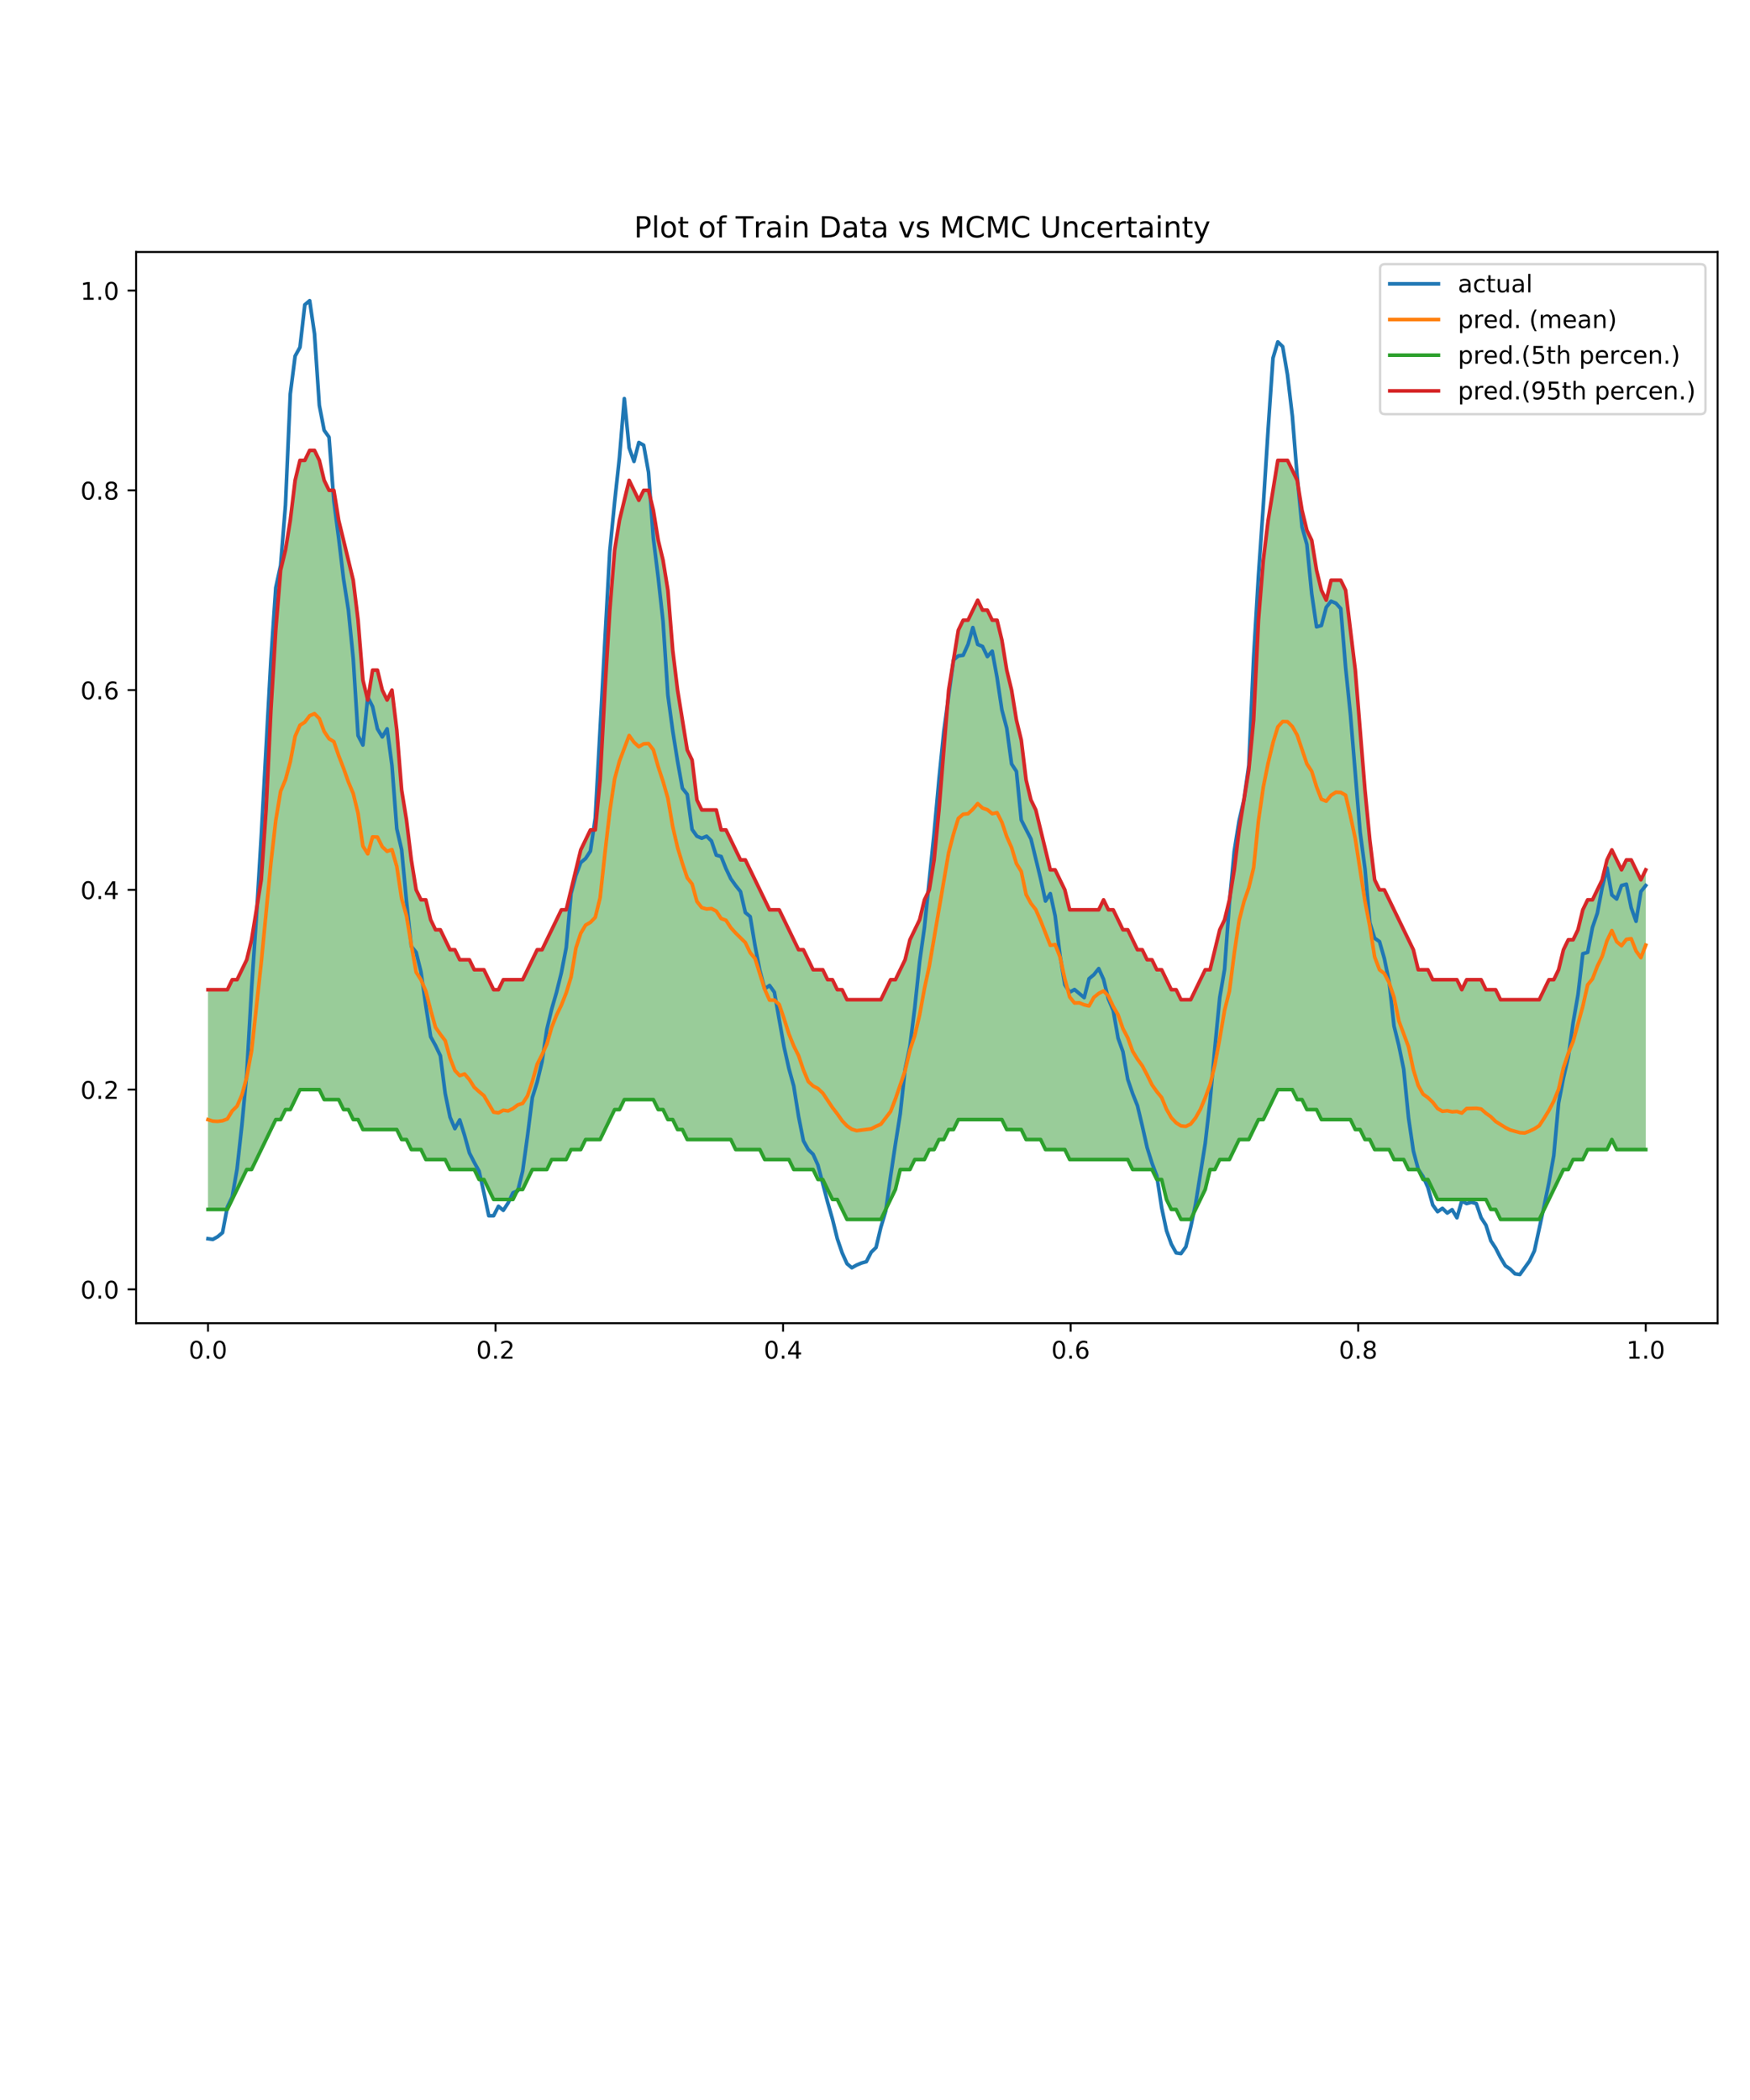 <?xml version="1.0" encoding="utf-8" standalone="no"?>
<!DOCTYPE svg PUBLIC "-//W3C//DTD SVG 1.1//EN"
  "http://www.w3.org/Graphics/SVG/1.1/DTD/svg11.dtd">
<!-- Created with matplotlib (http://matplotlib.org/) -->
<svg height="864pt" version="1.1" viewBox="0 0 720 864" width="720pt" xmlns="http://www.w3.org/2000/svg" xmlns:xlink="http://www.w3.org/1999/xlink">
 <defs>
  <style type="text/css">
*{stroke-linecap:butt;stroke-linejoin:round;}
  </style>
 </defs>
 <g id="figure_1">
  <g id="patch_1">
   <path d="M 0 864 
L 720 864 
L 720 0 
L 0 0 
z
" style="fill:#ffffff;"/>
  </g>
  <g id="axes_1">
   <g id="patch_2">
    <path d="M 56 544.4 
L 706.68 544.4 
L 706.68 103.68 
L 56 103.68 
z
" style="fill:#ffffff;"/>
   </g>
   <g id="PolyCollection_1">
    <path clip-path="url(#p8440d34645)" d="M 85.576 407.199 
L 85.576 497.605 
L 87.568 497.605 
L 89.56 497.605 
L 91.551 497.605 
L 93.543 497.605 
L 95.535 493.496 
L 97.526 489.386 
L 99.518 485.277 
L 101.51 481.168 
L 103.501 481.168 
L 105.493 477.058 
L 107.485 472.949 
L 109.476 468.84 
L 111.468 464.73 
L 113.46 460.621 
L 115.451 460.621 
L 117.443 456.512 
L 119.435 456.512 
L 121.427 452.402 
L 123.418 448.293 
L 125.41 448.293 
L 127.402 448.293 
L 129.393 448.293 
L 131.385 448.293 
L 133.377 452.402 
L 135.368 452.402 
L 137.36 452.402 
L 139.352 452.402 
L 141.343 456.512 
L 143.335 456.512 
L 145.327 460.621 
L 147.318 460.621 
L 149.31 464.73 
L 151.302 464.73 
L 153.293 464.73 
L 155.285 464.73 
L 157.277 464.73 
L 159.268 464.73 
L 161.26 464.73 
L 163.252 464.73 
L 165.243 468.84 
L 167.235 468.84 
L 169.227 472.949 
L 171.218 472.949 
L 173.21 472.949 
L 175.202 477.058 
L 177.193 477.058 
L 179.185 477.058 
L 181.177 477.058 
L 183.168 477.058 
L 185.16 481.168 
L 187.152 481.168 
L 189.143 481.168 
L 191.135 481.168 
L 193.127 481.168 
L 195.118 481.168 
L 197.11 485.277 
L 199.102 485.277 
L 201.093 489.386 
L 203.085 493.496 
L 205.077 493.496 
L 207.068 493.496 
L 209.06 493.496 
L 211.052 493.496 
L 213.044 489.386 
L 215.035 489.386 
L 217.027 485.277 
L 219.019 481.168 
L 221.01 481.168 
L 223.002 481.168 
L 224.994 481.168 
L 226.985 477.058 
L 228.977 477.058 
L 230.969 477.058 
L 232.96 477.058 
L 234.952 472.949 
L 236.944 472.949 
L 238.935 472.949 
L 240.927 468.84 
L 242.919 468.84 
L 244.91 468.84 
L 246.902 468.84 
L 248.894 464.73 
L 250.885 460.621 
L 252.877 456.512 
L 254.869 456.512 
L 256.86 452.402 
L 258.852 452.402 
L 260.844 452.402 
L 262.835 452.402 
L 264.827 452.402 
L 266.819 452.402 
L 268.81 452.402 
L 270.802 456.512 
L 272.794 456.512 
L 274.785 460.621 
L 276.777 460.621 
L 278.769 464.73 
L 280.76 464.73 
L 282.752 468.84 
L 284.744 468.84 
L 286.735 468.84 
L 288.727 468.84 
L 290.719 468.84 
L 292.71 468.84 
L 294.702 468.84 
L 296.694 468.84 
L 298.686 468.84 
L 300.677 468.84 
L 302.669 472.949 
L 304.661 472.949 
L 306.652 472.949 
L 308.644 472.949 
L 310.636 472.949 
L 312.627 472.949 
L 314.619 477.058 
L 316.611 477.058 
L 318.602 477.058 
L 320.594 477.058 
L 322.586 477.058 
L 324.577 477.058 
L 326.569 481.168 
L 328.561 481.168 
L 330.552 481.168 
L 332.544 481.168 
L 334.536 481.168 
L 336.527 485.277 
L 338.519 485.277 
L 340.511 489.386 
L 342.502 493.496 
L 344.494 493.496 
L 346.486 497.605 
L 348.477 501.714 
L 350.469 501.714 
L 352.461 501.714 
L 354.452 501.714 
L 356.444 501.714 
L 358.436 501.714 
L 360.427 501.714 
L 362.419 501.714 
L 364.411 497.605 
L 366.402 493.496 
L 368.394 489.386 
L 370.386 481.168 
L 372.377 481.168 
L 374.369 481.168 
L 376.361 477.058 
L 378.352 477.058 
L 380.344 477.058 
L 382.336 472.949 
L 384.328 472.949 
L 386.319 468.84 
L 388.311 468.84 
L 390.303 464.73 
L 392.294 464.73 
L 394.286 460.621 
L 396.278 460.621 
L 398.269 460.621 
L 400.261 460.621 
L 402.253 460.621 
L 404.244 460.621 
L 406.236 460.621 
L 408.228 460.621 
L 410.219 460.621 
L 412.211 460.621 
L 414.203 464.73 
L 416.194 464.73 
L 418.186 464.73 
L 420.178 464.73 
L 422.169 468.84 
L 424.161 468.84 
L 426.153 468.84 
L 428.144 468.84 
L 430.136 472.949 
L 432.128 472.949 
L 434.119 472.949 
L 436.111 472.949 
L 438.103 472.949 
L 440.094 477.058 
L 442.086 477.058 
L 444.078 477.058 
L 446.069 477.058 
L 448.061 477.058 
L 450.053 477.058 
L 452.044 477.058 
L 454.036 477.058 
L 456.028 477.058 
L 458.019 477.058 
L 460.011 477.058 
L 462.003 477.058 
L 463.994 477.058 
L 465.986 481.168 
L 467.978 481.168 
L 469.97 481.168 
L 471.961 481.168 
L 473.953 481.168 
L 475.945 485.277 
L 477.936 485.277 
L 479.928 493.496 
L 481.92 497.605 
L 483.911 497.605 
L 485.903 501.714 
L 487.895 501.714 
L 489.886 501.714 
L 491.878 497.605 
L 493.87 493.496 
L 495.861 489.386 
L 497.853 481.168 
L 499.845 481.168 
L 501.836 477.058 
L 503.828 477.058 
L 505.82 477.058 
L 507.811 472.949 
L 509.803 468.84 
L 511.795 468.84 
L 513.786 468.84 
L 515.778 464.73 
L 517.77 460.621 
L 519.761 460.621 
L 521.753 456.512 
L 523.745 452.402 
L 525.736 448.293 
L 527.728 448.293 
L 529.72 448.293 
L 531.711 448.293 
L 533.703 452.402 
L 535.695 452.402 
L 537.686 456.512 
L 539.678 456.512 
L 541.67 456.512 
L 543.661 460.621 
L 545.653 460.621 
L 547.645 460.621 
L 549.636 460.621 
L 551.628 460.621 
L 553.62 460.621 
L 555.612 460.621 
L 557.603 464.73 
L 559.595 464.73 
L 561.587 468.84 
L 563.578 468.84 
L 565.57 472.949 
L 567.562 472.949 
L 569.553 472.949 
L 571.545 472.949 
L 573.537 477.058 
L 575.528 477.058 
L 577.52 477.058 
L 579.512 481.168 
L 581.503 481.168 
L 583.495 481.168 
L 585.487 485.277 
L 587.478 485.277 
L 589.47 489.386 
L 591.462 493.496 
L 593.453 493.496 
L 595.445 493.496 
L 597.437 493.496 
L 599.428 493.496 
L 601.42 493.496 
L 603.412 493.496 
L 605.403 493.496 
L 607.395 493.496 
L 609.387 493.496 
L 611.378 493.496 
L 613.37 497.605 
L 615.362 497.605 
L 617.353 501.714 
L 619.345 501.714 
L 621.337 501.714 
L 623.328 501.714 
L 625.32 501.714 
L 627.312 501.714 
L 629.303 501.714 
L 631.295 501.714 
L 633.287 501.714 
L 635.278 497.605 
L 637.27 493.496 
L 639.262 489.386 
L 641.253 485.277 
L 643.245 481.168 
L 645.237 481.168 
L 647.229 477.058 
L 649.22 477.058 
L 651.212 477.058 
L 653.204 472.949 
L 655.195 472.949 
L 657.187 472.949 
L 659.179 472.949 
L 661.17 472.949 
L 663.162 468.84 
L 665.154 472.949 
L 667.145 472.949 
L 669.137 472.949 
L 671.129 472.949 
L 673.12 472.949 
L 675.112 472.949 
L 677.104 472.949 
L 677.104 357.887 
L 677.104 357.887 
L 675.112 361.997 
L 673.12 357.887 
L 671.129 353.778 
L 669.137 353.778 
L 667.145 357.887 
L 665.154 353.778 
L 663.162 349.669 
L 661.17 353.778 
L 659.179 361.997 
L 657.187 366.106 
L 655.195 370.215 
L 653.204 370.215 
L 651.212 374.325 
L 649.22 382.543 
L 647.229 386.653 
L 645.237 386.653 
L 643.245 390.762 
L 641.253 398.981 
L 639.262 403.09 
L 637.27 403.09 
L 635.278 407.199 
L 633.287 411.309 
L 631.295 411.309 
L 629.303 411.309 
L 627.312 411.309 
L 625.32 411.309 
L 623.328 411.309 
L 621.337 411.309 
L 619.345 411.309 
L 617.353 411.309 
L 615.362 407.199 
L 613.37 407.199 
L 611.378 407.199 
L 609.387 403.09 
L 607.395 403.09 
L 605.403 403.09 
L 603.412 403.09 
L 601.42 407.199 
L 599.428 403.09 
L 597.437 403.09 
L 595.445 403.09 
L 593.453 403.09 
L 591.462 403.09 
L 589.47 403.09 
L 587.478 398.981 
L 585.487 398.981 
L 583.495 398.981 
L 581.503 390.762 
L 579.512 386.653 
L 577.52 382.543 
L 575.528 378.434 
L 573.537 374.325 
L 571.545 370.215 
L 569.553 366.106 
L 567.562 366.106 
L 565.57 361.997 
L 563.578 345.559 
L 561.587 325.012 
L 559.595 300.356 
L 557.603 275.7 
L 555.612 259.263 
L 553.62 242.825 
L 551.628 238.716 
L 549.636 238.716 
L 547.645 238.716 
L 545.653 246.935 
L 543.661 242.825 
L 541.67 234.607 
L 539.678 222.279 
L 537.686 218.169 
L 535.695 209.951 
L 533.703 197.623 
L 531.711 193.513 
L 529.72 189.404 
L 527.728 189.404 
L 525.736 189.404 
L 523.745 201.732 
L 521.753 214.06 
L 519.761 230.497 
L 517.77 255.154 
L 515.778 296.247 
L 513.786 316.794 
L 511.795 329.122 
L 509.803 341.45 
L 507.811 357.887 
L 505.82 370.215 
L 503.828 378.434 
L 501.836 382.543 
L 499.845 390.762 
L 497.853 398.981 
L 495.861 398.981 
L 493.87 403.09 
L 491.878 407.199 
L 489.886 411.309 
L 487.895 411.309 
L 485.903 411.309 
L 483.911 407.199 
L 481.92 407.199 
L 479.928 403.09 
L 477.936 398.981 
L 475.945 398.981 
L 473.953 394.871 
L 471.961 394.871 
L 469.97 390.762 
L 467.978 390.762 
L 465.986 386.653 
L 463.994 382.543 
L 462.003 382.543 
L 460.011 378.434 
L 458.019 374.325 
L 456.028 374.325 
L 454.036 370.215 
L 452.044 374.325 
L 450.053 374.325 
L 448.061 374.325 
L 446.069 374.325 
L 444.078 374.325 
L 442.086 374.325 
L 440.094 374.325 
L 438.103 366.106 
L 436.111 361.997 
L 434.119 357.887 
L 432.128 357.887 
L 430.136 349.669 
L 428.144 341.45 
L 426.153 333.231 
L 424.161 329.122 
L 422.169 320.903 
L 420.178 304.466 
L 418.186 296.247 
L 416.194 283.919 
L 414.203 275.7 
L 412.211 263.372 
L 410.219 255.154 
L 408.228 255.154 
L 406.236 251.044 
L 404.244 251.044 
L 402.253 246.935 
L 400.261 251.044 
L 398.269 255.154 
L 396.278 255.154 
L 394.286 259.263 
L 392.294 271.591 
L 390.303 283.919 
L 388.311 308.575 
L 386.319 333.231 
L 384.328 353.778 
L 382.336 366.106 
L 380.344 370.215 
L 378.352 378.434 
L 376.361 382.543 
L 374.369 386.653 
L 372.377 394.871 
L 370.386 398.981 
L 368.394 403.09 
L 366.402 403.09 
L 364.411 407.199 
L 362.419 411.309 
L 360.427 411.309 
L 358.436 411.309 
L 356.444 411.309 
L 354.452 411.309 
L 352.461 411.309 
L 350.469 411.309 
L 348.477 411.309 
L 346.486 407.199 
L 344.494 407.199 
L 342.502 403.09 
L 340.511 403.09 
L 338.519 398.981 
L 336.527 398.981 
L 334.536 398.981 
L 332.544 394.871 
L 330.552 390.762 
L 328.561 390.762 
L 326.569 386.653 
L 324.577 382.543 
L 322.586 378.434 
L 320.594 374.325 
L 318.602 374.325 
L 316.611 374.325 
L 314.619 370.215 
L 312.627 366.106 
L 310.636 361.997 
L 308.644 357.887 
L 306.652 353.778 
L 304.661 353.778 
L 302.669 349.669 
L 300.677 345.559 
L 298.686 341.45 
L 296.694 341.45 
L 294.702 333.231 
L 292.71 333.231 
L 290.719 333.231 
L 288.727 333.231 
L 286.735 329.122 
L 284.744 312.684 
L 282.752 308.575 
L 280.76 296.247 
L 278.769 283.919 
L 276.777 267.482 
L 274.785 242.825 
L 272.794 230.497 
L 270.802 222.279 
L 268.81 209.951 
L 266.819 201.732 
L 264.827 201.732 
L 262.835 205.841 
L 260.844 201.732 
L 258.852 197.623 
L 256.86 205.841 
L 254.869 214.06 
L 252.877 226.388 
L 250.885 251.044 
L 248.894 283.919 
L 246.902 320.903 
L 244.91 341.45 
L 242.919 341.45 
L 240.927 345.559 
L 238.935 349.669 
L 236.944 357.887 
L 234.952 366.106 
L 232.96 374.325 
L 230.969 374.325 
L 228.977 378.434 
L 226.985 382.543 
L 224.994 386.653 
L 223.002 390.762 
L 221.01 390.762 
L 219.019 394.871 
L 217.027 398.981 
L 215.035 403.09 
L 213.044 403.09 
L 211.052 403.09 
L 209.06 403.09 
L 207.068 403.09 
L 205.077 407.199 
L 203.085 407.199 
L 201.093 403.09 
L 199.102 398.981 
L 197.11 398.981 
L 195.118 398.981 
L 193.127 394.871 
L 191.135 394.871 
L 189.143 394.871 
L 187.152 390.762 
L 185.16 390.762 
L 183.168 386.653 
L 181.177 382.543 
L 179.185 382.543 
L 177.193 378.434 
L 175.202 370.215 
L 173.21 370.215 
L 171.218 366.106 
L 169.227 353.778 
L 167.235 337.341 
L 165.243 325.012 
L 163.252 300.356 
L 161.26 283.919 
L 159.268 288.028 
L 157.277 283.919 
L 155.285 275.7 
L 153.293 275.7 
L 151.302 288.028 
L 149.31 279.81 
L 147.318 255.154 
L 145.327 238.716 
L 143.335 230.497 
L 141.343 222.279 
L 139.352 214.06 
L 137.36 201.732 
L 135.368 201.732 
L 133.377 197.623 
L 131.385 189.404 
L 129.393 185.295 
L 127.402 185.295 
L 125.41 189.404 
L 123.418 189.404 
L 121.427 197.623 
L 119.435 214.06 
L 117.443 226.388 
L 115.451 234.607 
L 113.46 259.263 
L 111.468 292.138 
L 109.476 333.231 
L 107.485 361.997 
L 105.493 374.325 
L 103.501 386.653 
L 101.51 394.871 
L 99.518 398.981 
L 97.526 403.09 
L 95.535 403.09 
L 93.543 407.199 
L 91.551 407.199 
L 89.56 407.199 
L 87.568 407.199 
L 85.576 407.199 
z
" style="fill:#008000;fill-opacity:0.4;"/>
   </g>
   <g id="matplotlib.axis_1">
    <g id="xtick_1">
     <g id="line2d_1">
      <defs>
       <path d="M 0 0 
L 0 3.5 
" id="m22a5364df3" style="stroke:#000000;stroke-width:0.8;"/>
      </defs>
      <g>
       <use style="stroke:#000000;stroke-width:0.8;" x="85.576" xlink:href="#m22a5364df3" y="544.4"/>
      </g>
     </g>
     <g id="text_1">
      <!-- 0.0 -->
      <defs>
       <path d="M 31.781 66.406 
Q 24.172 66.406 20.328 58.906 
Q 16.5 51.422 16.5 36.375 
Q 16.5 21.391 20.328 13.891 
Q 24.172 6.391 31.781 6.391 
Q 39.453 6.391 43.281 13.891 
Q 47.125 21.391 47.125 36.375 
Q 47.125 51.422 43.281 58.906 
Q 39.453 66.406 31.781 66.406 
z
M 31.781 74.219 
Q 44.047 74.219 50.516 64.516 
Q 56.984 54.828 56.984 36.375 
Q 56.984 17.969 50.516 8.266 
Q 44.047 -1.422 31.781 -1.422 
Q 19.531 -1.422 13.062 8.266 
Q 6.594 17.969 6.594 36.375 
Q 6.594 54.828 13.062 64.516 
Q 19.531 74.219 31.781 74.219 
z
" id="DejaVuSans-30"/>
       <path d="M 10.688 12.406 
L 21 12.406 
L 21 0 
L 10.688 0 
z
" id="DejaVuSans-2e"/>
      </defs>
      <g transform="translate(77.625 558.998)scale(0.1 -0.1)">
       <use xlink:href="#DejaVuSans-30"/>
       <use x="63.623" xlink:href="#DejaVuSans-2e"/>
       <use x="95.41" xlink:href="#DejaVuSans-30"/>
      </g>
     </g>
    </g>
    <g id="xtick_2">
     <g id="line2d_2">
      <g>
       <use style="stroke:#000000;stroke-width:0.8;" x="203.882" xlink:href="#m22a5364df3" y="544.4"/>
      </g>
     </g>
     <g id="text_2">
      <!-- 0.2 -->
      <defs>
       <path d="M 19.188 8.297 
L 53.609 8.297 
L 53.609 0 
L 7.328 0 
L 7.328 8.297 
Q 12.938 14.109 22.625 23.891 
Q 32.328 33.688 34.812 36.531 
Q 39.547 41.844 41.422 45.531 
Q 43.312 49.219 43.312 52.781 
Q 43.312 58.594 39.234 62.25 
Q 35.156 65.922 28.609 65.922 
Q 23.969 65.922 18.812 64.312 
Q 13.672 62.703 7.812 59.422 
L 7.812 69.391 
Q 13.766 71.781 18.938 73 
Q 24.125 74.219 28.422 74.219 
Q 39.75 74.219 46.484 68.547 
Q 53.219 62.891 53.219 53.422 
Q 53.219 48.922 51.531 44.891 
Q 49.859 40.875 45.406 35.406 
Q 44.188 33.984 37.641 27.219 
Q 31.109 20.453 19.188 8.297 
z
" id="DejaVuSans-32"/>
      </defs>
      <g transform="translate(195.93 558.998)scale(0.1 -0.1)">
       <use xlink:href="#DejaVuSans-30"/>
       <use x="63.623" xlink:href="#DejaVuSans-2e"/>
       <use x="95.41" xlink:href="#DejaVuSans-32"/>
      </g>
     </g>
    </g>
    <g id="xtick_3">
     <g id="line2d_3">
      <g>
       <use style="stroke:#000000;stroke-width:0.8;" x="322.187" xlink:href="#m22a5364df3" y="544.4"/>
      </g>
     </g>
     <g id="text_3">
      <!-- 0.4 -->
      <defs>
       <path d="M 37.797 64.312 
L 12.891 25.391 
L 37.797 25.391 
z
M 35.203 72.906 
L 47.609 72.906 
L 47.609 25.391 
L 58.016 25.391 
L 58.016 17.188 
L 47.609 17.188 
L 47.609 0 
L 37.797 0 
L 37.797 17.188 
L 4.891 17.188 
L 4.891 26.703 
z
" id="DejaVuSans-34"/>
      </defs>
      <g transform="translate(314.236 558.998)scale(0.1 -0.1)">
       <use xlink:href="#DejaVuSans-30"/>
       <use x="63.623" xlink:href="#DejaVuSans-2e"/>
       <use x="95.41" xlink:href="#DejaVuSans-34"/>
      </g>
     </g>
    </g>
    <g id="xtick_4">
     <g id="line2d_4">
      <g>
       <use style="stroke:#000000;stroke-width:0.8;" x="440.493" xlink:href="#m22a5364df3" y="544.4"/>
      </g>
     </g>
     <g id="text_4">
      <!-- 0.6 -->
      <defs>
       <path d="M 33.016 40.375 
Q 26.375 40.375 22.484 35.828 
Q 18.609 31.297 18.609 23.391 
Q 18.609 15.531 22.484 10.953 
Q 26.375 6.391 33.016 6.391 
Q 39.656 6.391 43.531 10.953 
Q 47.406 15.531 47.406 23.391 
Q 47.406 31.297 43.531 35.828 
Q 39.656 40.375 33.016 40.375 
z
M 52.594 71.297 
L 52.594 62.312 
Q 48.875 64.062 45.094 64.984 
Q 41.312 65.922 37.594 65.922 
Q 27.828 65.922 22.672 59.328 
Q 17.531 52.734 16.797 39.406 
Q 19.672 43.656 24.016 45.922 
Q 28.375 48.188 33.594 48.188 
Q 44.578 48.188 50.953 41.516 
Q 57.328 34.859 57.328 23.391 
Q 57.328 12.156 50.688 5.359 
Q 44.047 -1.422 33.016 -1.422 
Q 20.359 -1.422 13.672 8.266 
Q 6.984 17.969 6.984 36.375 
Q 6.984 53.656 15.188 63.938 
Q 23.391 74.219 37.203 74.219 
Q 40.922 74.219 44.703 73.484 
Q 48.484 72.75 52.594 71.297 
z
" id="DejaVuSans-36"/>
      </defs>
      <g transform="translate(432.541 558.998)scale(0.1 -0.1)">
       <use xlink:href="#DejaVuSans-30"/>
       <use x="63.623" xlink:href="#DejaVuSans-2e"/>
       <use x="95.41" xlink:href="#DejaVuSans-36"/>
      </g>
     </g>
    </g>
    <g id="xtick_5">
     <g id="line2d_5">
      <g>
       <use style="stroke:#000000;stroke-width:0.8;" x="558.798" xlink:href="#m22a5364df3" y="544.4"/>
      </g>
     </g>
     <g id="text_5">
      <!-- 0.8 -->
      <defs>
       <path d="M 31.781 34.625 
Q 24.75 34.625 20.719 30.859 
Q 16.703 27.094 16.703 20.516 
Q 16.703 13.922 20.719 10.156 
Q 24.75 6.391 31.781 6.391 
Q 38.812 6.391 42.859 10.172 
Q 46.922 13.969 46.922 20.516 
Q 46.922 27.094 42.891 30.859 
Q 38.875 34.625 31.781 34.625 
z
M 21.922 38.812 
Q 15.578 40.375 12.031 44.719 
Q 8.5 49.078 8.5 55.328 
Q 8.5 64.062 14.719 69.141 
Q 20.953 74.219 31.781 74.219 
Q 42.672 74.219 48.875 69.141 
Q 55.078 64.062 55.078 55.328 
Q 55.078 49.078 51.531 44.719 
Q 48 40.375 41.703 38.812 
Q 48.828 37.156 52.797 32.312 
Q 56.781 27.484 56.781 20.516 
Q 56.781 9.906 50.312 4.234 
Q 43.844 -1.422 31.781 -1.422 
Q 19.734 -1.422 13.25 4.234 
Q 6.781 9.906 6.781 20.516 
Q 6.781 27.484 10.781 32.312 
Q 14.797 37.156 21.922 38.812 
z
M 18.312 54.391 
Q 18.312 48.734 21.844 45.562 
Q 25.391 42.391 31.781 42.391 
Q 38.141 42.391 41.719 45.562 
Q 45.312 48.734 45.312 54.391 
Q 45.312 60.062 41.719 63.234 
Q 38.141 66.406 31.781 66.406 
Q 25.391 66.406 21.844 63.234 
Q 18.312 60.062 18.312 54.391 
z
" id="DejaVuSans-38"/>
      </defs>
      <g transform="translate(550.847 558.998)scale(0.1 -0.1)">
       <use xlink:href="#DejaVuSans-30"/>
       <use x="63.623" xlink:href="#DejaVuSans-2e"/>
       <use x="95.41" xlink:href="#DejaVuSans-38"/>
      </g>
     </g>
    </g>
    <g id="xtick_6">
     <g id="line2d_6">
      <g>
       <use style="stroke:#000000;stroke-width:0.8;" x="677.104" xlink:href="#m22a5364df3" y="544.4"/>
      </g>
     </g>
     <g id="text_6">
      <!-- 1.0 -->
      <defs>
       <path d="M 12.406 8.297 
L 28.516 8.297 
L 28.516 63.922 
L 10.984 60.406 
L 10.984 69.391 
L 28.422 72.906 
L 38.281 72.906 
L 38.281 8.297 
L 54.391 8.297 
L 54.391 0 
L 12.406 0 
z
" id="DejaVuSans-31"/>
      </defs>
      <g transform="translate(669.152 558.998)scale(0.1 -0.1)">
       <use xlink:href="#DejaVuSans-31"/>
       <use x="63.623" xlink:href="#DejaVuSans-2e"/>
       <use x="95.41" xlink:href="#DejaVuSans-30"/>
      </g>
     </g>
    </g>
   </g>
   <g id="matplotlib.axis_2">
    <g id="ytick_1">
     <g id="line2d_7">
      <defs>
       <path d="M 0 0 
L -3.5 0 
" id="me75e6967cd" style="stroke:#000000;stroke-width:0.8;"/>
      </defs>
      <g>
       <use style="stroke:#000000;stroke-width:0.8;" x="56" xlink:href="#me75e6967cd" y="530.48"/>
      </g>
     </g>
     <g id="text_7">
      <!-- 0.0 -->
      <g transform="translate(33.097 534.279)scale(0.1 -0.1)">
       <use xlink:href="#DejaVuSans-30"/>
       <use x="63.623" xlink:href="#DejaVuSans-2e"/>
       <use x="95.41" xlink:href="#DejaVuSans-30"/>
      </g>
     </g>
    </g>
    <g id="ytick_2">
     <g id="line2d_8">
      <g>
       <use style="stroke:#000000;stroke-width:0.8;" x="56" xlink:href="#me75e6967cd" y="448.293"/>
      </g>
     </g>
     <g id="text_8">
      <!-- 0.2 -->
      <g transform="translate(33.097 452.092)scale(0.1 -0.1)">
       <use xlink:href="#DejaVuSans-30"/>
       <use x="63.623" xlink:href="#DejaVuSans-2e"/>
       <use x="95.41" xlink:href="#DejaVuSans-32"/>
      </g>
     </g>
    </g>
    <g id="ytick_3">
     <g id="line2d_9">
      <g>
       <use style="stroke:#000000;stroke-width:0.8;" x="56" xlink:href="#me75e6967cd" y="366.106"/>
      </g>
     </g>
     <g id="text_9">
      <!-- 0.4 -->
      <g transform="translate(33.097 369.905)scale(0.1 -0.1)">
       <use xlink:href="#DejaVuSans-30"/>
       <use x="63.623" xlink:href="#DejaVuSans-2e"/>
       <use x="95.41" xlink:href="#DejaVuSans-34"/>
      </g>
     </g>
    </g>
    <g id="ytick_4">
     <g id="line2d_10">
      <g>
       <use style="stroke:#000000;stroke-width:0.8;" x="56" xlink:href="#me75e6967cd" y="283.919"/>
      </g>
     </g>
     <g id="text_10">
      <!-- 0.6 -->
      <g transform="translate(33.097 287.718)scale(0.1 -0.1)">
       <use xlink:href="#DejaVuSans-30"/>
       <use x="63.623" xlink:href="#DejaVuSans-2e"/>
       <use x="95.41" xlink:href="#DejaVuSans-36"/>
      </g>
     </g>
    </g>
    <g id="ytick_5">
     <g id="line2d_11">
      <g>
       <use style="stroke:#000000;stroke-width:0.8;" x="56" xlink:href="#me75e6967cd" y="201.732"/>
      </g>
     </g>
     <g id="text_11">
      <!-- 0.8 -->
      <g transform="translate(33.097 205.531)scale(0.1 -0.1)">
       <use xlink:href="#DejaVuSans-30"/>
       <use x="63.623" xlink:href="#DejaVuSans-2e"/>
       <use x="95.41" xlink:href="#DejaVuSans-38"/>
      </g>
     </g>
    </g>
    <g id="ytick_6">
     <g id="line2d_12">
      <g>
       <use style="stroke:#000000;stroke-width:0.8;" x="56" xlink:href="#me75e6967cd" y="119.545"/>
      </g>
     </g>
     <g id="text_12">
      <!-- 1.0 -->
      <g transform="translate(33.097 123.344)scale(0.1 -0.1)">
       <use xlink:href="#DejaVuSans-31"/>
       <use x="63.623" xlink:href="#DejaVuSans-2e"/>
       <use x="95.41" xlink:href="#DejaVuSans-30"/>
      </g>
     </g>
    </g>
   </g>
   <g id="line2d_13">
    <path clip-path="url(#p8440d34645)" d="M 85.576 509.641 
L 87.568 509.919 
L 89.56 508.808 
L 91.551 507.141 
L 93.543 496.583 
L 95.535 492.415 
L 97.526 481.023 
L 99.518 462.963 
L 101.51 441.847 
L 103.501 406.838 
L 105.493 377.387 
L 107.485 344.045 
L 111.468 271.249 
L 113.46 241.797 
L 115.451 232.629 
L 117.443 207.9 
L 119.435 162.055 
L 121.427 146.496 
L 123.418 142.884 
L 125.41 125.38 
L 127.402 123.713 
L 129.393 137.327 
L 131.385 166.779 
L 133.377 177.059 
L 135.368 179.838 
L 137.36 206.233 
L 139.352 221.515 
L 141.343 238.186 
L 143.335 250.967 
L 145.327 270.971 
L 147.318 302.646 
L 149.31 306.536 
L 151.302 286.809 
L 153.293 290.699 
L 155.285 299.867 
L 157.277 303.202 
L 159.268 299.867 
L 161.26 314.871 
L 163.252 340.989 
L 165.243 349.602 
L 167.235 370.718 
L 169.227 389.334 
L 171.218 391.835 
L 173.21 399.892 
L 175.202 413.784 
L 177.193 426.565 
L 179.185 430.177 
L 181.177 434.345 
L 183.168 449.905 
L 185.16 459.629 
L 187.152 464.352 
L 189.143 460.741 
L 191.135 467.131 
L 193.127 474.355 
L 195.118 478.245 
L 197.11 481.857 
L 199.102 490.748 
L 201.093 500.195 
L 203.085 500.195 
L 205.077 496.305 
L 207.068 497.972 
L 209.06 494.916 
L 211.052 490.748 
L 213.044 489.914 
L 215.035 481.857 
L 217.027 467.409 
L 219.019 451.571 
L 221.01 445.181 
L 223.002 436.846 
L 224.994 423.509 
L 226.985 415.174 
L 228.977 408.228 
L 230.969 400.17 
L 232.96 389.89 
L 234.952 367.662 
L 236.944 360.16 
L 238.935 354.881 
L 240.927 353.214 
L 242.919 350.158 
L 244.91 336.543 
L 250.885 226.794 
L 252.877 206.511 
L 254.869 188.173 
L 256.86 164 
L 258.852 184.283 
L 260.844 189.84 
L 262.835 182.061 
L 264.827 183.172 
L 266.819 194.286 
L 268.81 221.515 
L 270.802 237.63 
L 272.794 255.69 
L 274.785 285.975 
L 276.777 300.701 
L 278.769 313.204 
L 280.76 324.318 
L 282.752 326.819 
L 284.744 341.267 
L 286.735 344.045 
L 288.727 344.878 
L 290.719 344.045 
L 292.71 345.99 
L 294.702 351.825 
L 296.694 352.38 
L 298.686 357.381 
L 300.677 361.549 
L 302.669 364.328 
L 304.661 366.828 
L 306.652 375.442 
L 308.644 377.109 
L 310.636 389.056 
L 312.627 399.336 
L 314.619 406.838 
L 316.611 405.449 
L 318.602 408.228 
L 322.586 430.733 
L 324.577 439.624 
L 326.569 446.848 
L 328.561 459.351 
L 330.552 469.354 
L 332.544 472.966 
L 334.536 474.91 
L 336.527 479.356 
L 340.511 494.638 
L 342.502 501.584 
L 344.494 509.641 
L 346.486 515.476 
L 348.477 519.922 
L 350.469 521.589 
L 352.461 520.477 
L 354.452 519.644 
L 356.444 519.088 
L 358.436 515.198 
L 360.427 513.253 
L 362.419 504.918 
L 364.411 498.25 
L 366.402 484.08 
L 368.394 470.743 
L 370.386 458.24 
L 372.377 439.902 
L 374.369 430.455 
L 376.361 414.618 
L 378.352 395.724 
L 380.344 381.554 
L 384.328 342.656 
L 386.319 320.706 
L 388.311 300.979 
L 392.294 271.527 
L 394.286 269.86 
L 396.278 269.582 
L 398.269 265.136 
L 400.261 258.19 
L 402.253 265.136 
L 404.244 265.97 
L 406.236 270.138 
L 408.228 267.915 
L 410.219 278.751 
L 412.211 292.088 
L 414.203 299.59 
L 416.194 314.315 
L 418.186 317.372 
L 420.178 337.377 
L 424.161 345.156 
L 428.144 361.549 
L 430.136 370.718 
L 432.128 367.662 
L 434.119 376.831 
L 436.111 392.946 
L 438.103 405.171 
L 440.094 408.228 
L 442.086 407.116 
L 446.069 410.45 
L 448.061 402.671 
L 450.053 401.003 
L 452.044 398.503 
L 454.036 402.948 
L 456.028 411.006 
L 458.019 415.729 
L 460.011 427.121 
L 462.003 432.678 
L 463.994 444.07 
L 465.986 449.905 
L 467.978 454.906 
L 469.97 463.241 
L 471.961 472.132 
L 473.953 478.523 
L 475.945 483.802 
L 477.936 496.86 
L 479.928 506.307 
L 481.92 511.864 
L 483.911 515.476 
L 485.903 515.754 
L 487.895 512.976 
L 489.886 504.918 
L 491.878 495.471 
L 495.861 470.465 
L 497.853 452.961 
L 499.845 431.011 
L 501.836 410.45 
L 503.828 398.781 
L 505.82 371.274 
L 507.811 350.158 
L 509.803 337.654 
L 511.795 329.041 
L 513.786 314.871 
L 515.778 270.416 
L 517.77 236.796 
L 519.761 207.9 
L 521.753 176.503 
L 523.745 147.33 
L 525.736 140.661 
L 527.728 142.606 
L 529.72 154.276 
L 531.711 171.225 
L 533.703 195.953 
L 535.695 216.791 
L 537.686 224.015 
L 539.678 244.298 
L 541.67 257.913 
L 543.661 257.357 
L 545.653 249.855 
L 547.645 247.354 
L 549.636 248.188 
L 551.628 250.411 
L 553.62 274.583 
L 555.612 294.032 
L 559.595 342.378 
L 561.587 357.381 
L 563.578 379.609 
L 565.57 386 
L 567.562 387.389 
L 569.553 394.335 
L 571.545 404.06 
L 573.537 422.12 
L 575.528 430.177 
L 577.52 439.902 
L 579.512 459.907 
L 581.503 473.521 
L 583.495 481.023 
L 585.487 484.08 
L 587.478 488.525 
L 589.47 495.749 
L 591.462 498.528 
L 593.453 497.138 
L 595.445 499.083 
L 597.437 497.694 
L 599.428 501.028 
L 601.42 494.082 
L 603.412 495.193 
L 605.403 494.638 
L 607.395 495.193 
L 609.387 501.028 
L 611.378 504.084 
L 613.37 510.475 
L 615.362 513.531 
L 617.353 517.421 
L 619.345 520.755 
L 621.337 522.144 
L 623.328 524.089 
L 625.32 524.367 
L 629.303 518.81 
L 631.295 514.643 
L 635.278 496.305 
L 637.27 486.58 
L 639.262 475.466 
L 641.253 453.794 
L 643.245 443.514 
L 645.237 434.901 
L 647.229 420.731 
L 649.22 409.339 
L 651.212 392.39 
L 653.204 391.835 
L 655.195 381.554 
L 657.187 375.719 
L 659.179 365.161 
L 661.17 357.104 
L 663.162 368.218 
L 665.154 369.884 
L 667.145 364.328 
L 669.137 363.772 
L 671.129 373.497 
L 673.12 379.054 
L 675.112 366.828 
L 677.104 364.328 
L 677.104 364.328 
" style="fill:none;stroke:#1f77b4;stroke-linecap:square;stroke-width:1.5;"/>
   </g>
   <g id="line2d_14">
    <path clip-path="url(#p8440d34645)" d="M 85.576 460.641 
L 87.568 461.273 
L 89.56 461.373 
L 91.551 461.117 
L 93.543 460.352 
L 95.535 457.056 
L 97.526 455.105 
L 99.518 450.523 
L 101.51 443.18 
L 103.501 432.452 
L 107.485 396.046 
L 111.468 355.009 
L 113.46 337.553 
L 115.451 325.549 
L 117.443 320.835 
L 119.435 313.42 
L 121.427 302.93 
L 123.418 298.383 
L 125.41 297.11 
L 127.402 294.475 
L 129.393 293.614 
L 131.385 295.631 
L 133.377 300.966 
L 135.368 303.922 
L 137.36 305.135 
L 139.352 310.93 
L 141.343 316.086 
L 143.335 321.706 
L 145.327 326.481 
L 147.318 334.642 
L 149.31 348.096 
L 151.302 351.309 
L 153.293 344.318 
L 155.285 344.377 
L 157.277 348.382 
L 159.268 350.271 
L 161.26 349.553 
L 163.252 356.524 
L 165.243 369.704 
L 167.235 376.816 
L 169.227 388.756 
L 171.218 399.981 
L 173.21 403.134 
L 175.202 407.78 
L 177.193 415.592 
L 179.185 422.689 
L 181.177 425.539 
L 183.168 428.149 
L 185.16 435.32 
L 187.152 440.412 
L 189.143 442.541 
L 191.135 441.851 
L 193.127 444.202 
L 195.118 447.325 
L 197.11 449.134 
L 199.102 450.793 
L 203.085 457.56 
L 205.077 457.864 
L 207.068 456.776 
L 209.06 457.076 
L 211.052 456.09 
L 213.044 454.572 
L 215.035 453.962 
L 217.027 450.891 
L 219.019 444.952 
L 221.01 437.846 
L 223.002 433.941 
L 224.994 429.603 
L 226.985 422.675 
L 228.977 417.66 
L 230.969 413.517 
L 232.96 408.499 
L 234.952 401.991 
L 236.944 390.071 
L 238.935 383.972 
L 240.927 380.614 
L 242.919 379.471 
L 244.91 377.432 
L 246.902 369.369 
L 248.894 350.969 
L 250.885 333.759 
L 252.877 320.475 
L 254.869 313.132 
L 258.852 302.608 
L 260.844 305.379 
L 262.835 307.236 
L 264.827 306.033 
L 266.819 305.924 
L 268.81 308.495 
L 270.802 315.451 
L 272.794 321.504 
L 274.785 328.431 
L 276.777 340.081 
L 278.769 348.691 
L 280.76 355.247 
L 282.752 361.179 
L 284.744 363.683 
L 286.735 370.898 
L 288.727 373.415 
L 290.719 373.995 
L 292.71 373.817 
L 294.702 374.87 
L 296.694 377.898 
L 298.686 378.633 
L 300.677 381.674 
L 302.669 383.874 
L 306.652 387.796 
L 308.644 391.954 
L 310.636 394.343 
L 314.619 407.04 
L 316.611 411.496 
L 318.602 411.494 
L 320.594 413.257 
L 322.586 419.104 
L 324.577 425.391 
L 326.569 430.331 
L 328.561 434.338 
L 330.552 440.201 
L 332.544 444.956 
L 334.536 446.797 
L 336.527 447.845 
L 338.519 449.736 
L 342.502 455.69 
L 344.494 458.28 
L 346.486 461.105 
L 348.477 463.22 
L 350.469 464.612 
L 352.461 465.2 
L 358.436 464.438 
L 360.427 463.408 
L 362.419 462.527 
L 366.402 457.336 
L 368.394 452.161 
L 372.377 440.545 
L 374.369 432.096 
L 376.361 426.08 
L 378.352 417.597 
L 380.344 406.717 
L 382.336 397.507 
L 390.303 350.794 
L 392.294 343.143 
L 394.286 336.708 
L 396.278 334.989 
L 398.269 334.803 
L 400.261 332.956 
L 402.253 330.621 
L 404.244 332.458 
L 406.236 333.146 
L 408.228 334.767 
L 410.219 334.356 
L 412.211 338.301 
L 414.203 344.219 
L 416.194 348.695 
L 418.186 355.31 
L 420.178 358.562 
L 422.169 368.037 
L 424.161 371.694 
L 426.153 374.232 
L 428.144 378.811 
L 432.128 388.933 
L 434.119 388.653 
L 436.111 393.718 
L 438.103 402.735 
L 440.094 410.189 
L 442.086 412.664 
L 444.078 412.594 
L 446.069 413.407 
L 448.061 413.881 
L 450.053 410.338 
L 452.044 408.74 
L 454.036 407.695 
L 456.028 409.807 
L 458.019 414.092 
L 460.011 417.525 
L 462.003 423.199 
L 463.994 426.986 
L 465.986 432.487 
L 467.978 435.764 
L 469.97 438.489 
L 471.961 442.256 
L 473.953 446.317 
L 475.945 449.126 
L 477.936 451.562 
L 479.928 456.376 
L 481.92 459.868 
L 483.911 461.957 
L 485.903 463.235 
L 487.895 463.44 
L 489.886 462.448 
L 491.878 459.953 
L 493.87 456.421 
L 495.861 451.649 
L 497.853 446.241 
L 499.845 438.134 
L 501.836 427.285 
L 503.828 415.668 
L 505.82 407.761 
L 507.811 392.192 
L 509.803 378.801 
L 511.795 370.994 
L 513.786 365.264 
L 515.778 357.017 
L 517.77 337.675 
L 519.761 323.803 
L 521.753 313.934 
L 523.745 305.592 
L 525.736 299.047 
L 527.728 296.852 
L 529.72 296.917 
L 531.711 298.92 
L 533.703 302.444 
L 537.686 314.286 
L 539.678 317.336 
L 541.67 323.727 
L 543.661 328.837 
L 545.653 329.627 
L 547.645 327.192 
L 549.636 325.938 
L 551.628 326.035 
L 553.62 327.162 
L 555.612 335.705 
L 557.603 345.079 
L 561.587 370.812 
L 563.578 381.147 
L 565.57 393.719 
L 567.562 398.988 
L 569.553 400.512 
L 571.545 404.345 
L 573.537 410.288 
L 575.528 420.002 
L 579.512 430.72 
L 581.503 440.106 
L 583.495 446.605 
L 585.487 450.166 
L 587.478 451.593 
L 589.47 453.502 
L 591.462 456.084 
L 593.453 457.228 
L 595.445 456.986 
L 597.437 457.429 
L 599.428 457.278 
L 601.42 457.951 
L 603.412 456.086 
L 607.395 455.99 
L 609.387 456.284 
L 611.378 458.027 
L 613.37 459.451 
L 615.362 461.405 
L 619.345 463.897 
L 621.337 464.904 
L 625.32 465.997 
L 627.312 466.14 
L 629.303 465.378 
L 631.295 464.432 
L 633.287 463.128 
L 635.278 460.113 
L 637.27 456.866 
L 639.262 453.046 
L 641.253 448.128 
L 643.245 439.287 
L 645.237 433.362 
L 647.229 428.513 
L 651.212 414.046 
L 653.204 405.188 
L 655.195 402.741 
L 657.187 397.543 
L 659.179 393.446 
L 661.17 387.018 
L 663.162 382.862 
L 665.154 387.436 
L 667.145 389.1 
L 669.137 386.489 
L 671.129 386.214 
L 673.12 391.253 
L 675.112 394.016 
L 677.104 388.853 
L 677.104 388.853 
" style="fill:none;stroke:#ff7f0e;stroke-linecap:square;stroke-width:1.5;"/>
   </g>
   <g id="line2d_15">
    <path clip-path="url(#p8440d34645)" d="M 85.576 497.605 
L 93.543 497.605 
L 101.51 481.168 
L 103.501 481.168 
L 113.46 460.621 
L 115.451 460.621 
L 117.443 456.512 
L 119.435 456.512 
L 123.418 448.293 
L 131.385 448.293 
L 133.377 452.402 
L 139.352 452.402 
L 141.343 456.512 
L 143.335 456.512 
L 145.327 460.621 
L 147.318 460.621 
L 149.31 464.73 
L 163.252 464.73 
L 165.243 468.84 
L 167.235 468.84 
L 169.227 472.949 
L 173.21 472.949 
L 175.202 477.058 
L 183.168 477.058 
L 185.16 481.168 
L 195.118 481.168 
L 197.11 485.277 
L 199.102 485.277 
L 203.085 493.496 
L 211.052 493.496 
L 213.044 489.386 
L 215.035 489.386 
L 219.019 481.168 
L 224.994 481.168 
L 226.985 477.058 
L 232.96 477.058 
L 234.952 472.949 
L 238.935 472.949 
L 240.927 468.84 
L 246.902 468.84 
L 252.877 456.512 
L 254.869 456.512 
L 256.86 452.402 
L 268.81 452.402 
L 270.802 456.512 
L 272.794 456.512 
L 274.785 460.621 
L 276.777 460.621 
L 278.769 464.73 
L 280.76 464.73 
L 282.752 468.84 
L 300.677 468.84 
L 302.669 472.949 
L 312.627 472.949 
L 314.619 477.058 
L 324.577 477.058 
L 326.569 481.168 
L 334.536 481.168 
L 336.527 485.277 
L 338.519 485.277 
L 342.502 493.496 
L 344.494 493.496 
L 348.477 501.714 
L 362.419 501.714 
L 368.394 489.386 
L 370.386 481.168 
L 374.369 481.168 
L 376.361 477.058 
L 380.344 477.058 
L 382.336 472.949 
L 384.328 472.949 
L 386.319 468.84 
L 388.311 468.84 
L 390.303 464.73 
L 392.294 464.73 
L 394.286 460.621 
L 412.211 460.621 
L 414.203 464.73 
L 420.178 464.73 
L 422.169 468.84 
L 428.144 468.84 
L 430.136 472.949 
L 438.103 472.949 
L 440.094 477.058 
L 463.994 477.058 
L 465.986 481.168 
L 473.953 481.168 
L 475.945 485.277 
L 477.936 485.277 
L 479.928 493.496 
L 481.92 497.605 
L 483.911 497.605 
L 485.903 501.714 
L 489.886 501.714 
L 495.861 489.386 
L 497.853 481.168 
L 499.845 481.168 
L 501.836 477.058 
L 505.82 477.058 
L 509.803 468.84 
L 513.786 468.84 
L 517.77 460.621 
L 519.761 460.621 
L 525.736 448.293 
L 531.711 448.293 
L 533.703 452.402 
L 535.695 452.402 
L 537.686 456.512 
L 541.67 456.512 
L 543.661 460.621 
L 555.612 460.621 
L 557.603 464.73 
L 559.595 464.73 
L 561.587 468.84 
L 563.578 468.84 
L 565.57 472.949 
L 571.545 472.949 
L 573.537 477.058 
L 577.52 477.058 
L 579.512 481.168 
L 583.495 481.168 
L 585.487 485.277 
L 587.478 485.277 
L 591.462 493.496 
L 611.378 493.496 
L 613.37 497.605 
L 615.362 497.605 
L 617.353 501.714 
L 633.287 501.714 
L 643.245 481.168 
L 645.237 481.168 
L 647.229 477.058 
L 651.212 477.058 
L 653.204 472.949 
L 661.17 472.949 
L 663.162 468.84 
L 665.154 472.949 
L 677.104 472.949 
L 677.104 472.949 
" style="fill:none;stroke:#2ca02c;stroke-linecap:square;stroke-width:1.5;"/>
   </g>
   <g id="line2d_16">
    <path clip-path="url(#p8440d34645)" d="M 85.576 407.199 
L 93.543 407.199 
L 95.535 403.09 
L 97.526 403.09 
L 101.51 394.871 
L 103.501 386.653 
L 107.485 361.997 
L 109.476 333.231 
L 111.468 292.138 
L 113.46 259.263 
L 115.451 234.607 
L 117.443 226.388 
L 119.435 214.06 
L 121.427 197.623 
L 123.418 189.404 
L 125.41 189.404 
L 127.402 185.295 
L 129.393 185.295 
L 131.385 189.404 
L 133.377 197.623 
L 135.368 201.732 
L 137.36 201.732 
L 139.352 214.06 
L 145.327 238.716 
L 147.318 255.154 
L 149.31 279.81 
L 151.302 288.028 
L 153.293 275.7 
L 155.285 275.7 
L 157.277 283.919 
L 159.268 288.028 
L 161.26 283.919 
L 163.252 300.356 
L 165.243 325.012 
L 167.235 337.341 
L 169.227 353.778 
L 171.218 366.106 
L 173.21 370.215 
L 175.202 370.215 
L 177.193 378.434 
L 179.185 382.543 
L 181.177 382.543 
L 185.16 390.762 
L 187.152 390.762 
L 189.143 394.871 
L 193.127 394.871 
L 195.118 398.981 
L 199.102 398.981 
L 203.085 407.199 
L 205.077 407.199 
L 207.068 403.09 
L 215.035 403.09 
L 221.01 390.762 
L 223.002 390.762 
L 230.969 374.325 
L 232.96 374.325 
L 238.935 349.669 
L 242.919 341.45 
L 244.91 341.45 
L 246.902 320.903 
L 248.894 283.919 
L 250.885 251.044 
L 252.877 226.388 
L 254.869 214.06 
L 258.852 197.623 
L 262.835 205.841 
L 264.827 201.732 
L 266.819 201.732 
L 268.81 209.951 
L 270.802 222.279 
L 272.794 230.497 
L 274.785 242.825 
L 276.777 267.482 
L 278.769 283.919 
L 282.752 308.575 
L 284.744 312.684 
L 286.735 329.122 
L 288.727 333.231 
L 294.702 333.231 
L 296.694 341.45 
L 298.686 341.45 
L 304.661 353.778 
L 306.652 353.778 
L 316.611 374.325 
L 320.594 374.325 
L 328.561 390.762 
L 330.552 390.762 
L 334.536 398.981 
L 338.519 398.981 
L 340.511 403.09 
L 342.502 403.09 
L 344.494 407.199 
L 346.486 407.199 
L 348.477 411.309 
L 362.419 411.309 
L 366.402 403.09 
L 368.394 403.09 
L 372.377 394.871 
L 374.369 386.653 
L 378.352 378.434 
L 380.344 370.215 
L 382.336 366.106 
L 384.328 353.778 
L 386.319 333.231 
L 390.303 283.919 
L 394.286 259.263 
L 396.278 255.154 
L 398.269 255.154 
L 402.253 246.935 
L 404.244 251.044 
L 406.236 251.044 
L 408.228 255.154 
L 410.219 255.154 
L 412.211 263.372 
L 414.203 275.7 
L 416.194 283.919 
L 418.186 296.247 
L 420.178 304.466 
L 422.169 320.903 
L 424.161 329.122 
L 426.153 333.231 
L 432.128 357.887 
L 434.119 357.887 
L 438.103 366.106 
L 440.094 374.325 
L 452.044 374.325 
L 454.036 370.215 
L 456.028 374.325 
L 458.019 374.325 
L 462.003 382.543 
L 463.994 382.543 
L 467.978 390.762 
L 469.97 390.762 
L 471.961 394.871 
L 473.953 394.871 
L 475.945 398.981 
L 477.936 398.981 
L 481.92 407.199 
L 483.911 407.199 
L 485.903 411.309 
L 489.886 411.309 
L 495.861 398.981 
L 497.853 398.981 
L 501.836 382.543 
L 503.828 378.434 
L 505.82 370.215 
L 507.811 357.887 
L 509.803 341.45 
L 513.786 316.794 
L 515.778 296.247 
L 517.77 255.154 
L 519.761 230.497 
L 521.753 214.06 
L 525.736 189.404 
L 529.72 189.404 
L 533.703 197.623 
L 535.695 209.951 
L 537.686 218.169 
L 539.678 222.279 
L 541.67 234.607 
L 543.661 242.825 
L 545.653 246.935 
L 547.645 238.716 
L 551.628 238.716 
L 553.62 242.825 
L 557.603 275.7 
L 561.587 325.012 
L 563.578 345.559 
L 565.57 361.997 
L 567.562 366.106 
L 569.553 366.106 
L 581.503 390.762 
L 583.495 398.981 
L 587.478 398.981 
L 589.47 403.09 
L 599.428 403.09 
L 601.42 407.199 
L 603.412 403.09 
L 609.387 403.09 
L 611.378 407.199 
L 615.362 407.199 
L 617.353 411.309 
L 633.287 411.309 
L 637.27 403.09 
L 639.262 403.09 
L 641.253 398.981 
L 643.245 390.762 
L 645.237 386.653 
L 647.229 386.653 
L 649.22 382.543 
L 651.212 374.325 
L 653.204 370.215 
L 655.195 370.215 
L 659.179 361.997 
L 661.17 353.778 
L 663.162 349.669 
L 667.145 357.887 
L 669.137 353.778 
L 671.129 353.778 
L 675.112 361.997 
L 677.104 357.887 
L 677.104 357.887 
" style="fill:none;stroke:#d62728;stroke-linecap:square;stroke-width:1.5;"/>
   </g>
   <g id="patch_3">
    <path d="M 56 544.4 
L 56 103.68 
" style="fill:none;stroke:#000000;stroke-linecap:square;stroke-linejoin:miter;stroke-width:0.8;"/>
   </g>
   <g id="patch_4">
    <path d="M 706.68 544.4 
L 706.68 103.68 
" style="fill:none;stroke:#000000;stroke-linecap:square;stroke-linejoin:miter;stroke-width:0.8;"/>
   </g>
   <g id="patch_5">
    <path d="M 56 544.4 
L 706.68 544.4 
" style="fill:none;stroke:#000000;stroke-linecap:square;stroke-linejoin:miter;stroke-width:0.8;"/>
   </g>
   <g id="patch_6">
    <path d="M 56 103.68 
L 706.68 103.68 
" style="fill:none;stroke:#000000;stroke-linecap:square;stroke-linejoin:miter;stroke-width:0.8;"/>
   </g>
   <g id="text_13">
    <!-- Plot of Train Data vs MCMC Uncertainty  -->
    <defs>
     <path d="M 19.672 64.797 
L 19.672 37.406 
L 32.078 37.406 
Q 38.969 37.406 42.719 40.969 
Q 46.484 44.531 46.484 51.125 
Q 46.484 57.672 42.719 61.234 
Q 38.969 64.797 32.078 64.797 
z
M 9.812 72.906 
L 32.078 72.906 
Q 44.344 72.906 50.609 67.359 
Q 56.891 61.812 56.891 51.125 
Q 56.891 40.328 50.609 34.812 
Q 44.344 29.297 32.078 29.297 
L 19.672 29.297 
L 19.672 0 
L 9.812 0 
z
" id="DejaVuSans-50"/>
     <path d="M 9.422 75.984 
L 18.406 75.984 
L 18.406 0 
L 9.422 0 
z
" id="DejaVuSans-6c"/>
     <path d="M 30.609 48.391 
Q 23.391 48.391 19.188 42.75 
Q 14.984 37.109 14.984 27.297 
Q 14.984 17.484 19.156 11.844 
Q 23.344 6.203 30.609 6.203 
Q 37.797 6.203 41.984 11.859 
Q 46.188 17.531 46.188 27.297 
Q 46.188 37.016 41.984 42.703 
Q 37.797 48.391 30.609 48.391 
z
M 30.609 56 
Q 42.328 56 49.016 48.375 
Q 55.719 40.766 55.719 27.297 
Q 55.719 13.875 49.016 6.219 
Q 42.328 -1.422 30.609 -1.422 
Q 18.844 -1.422 12.172 6.219 
Q 5.516 13.875 5.516 27.297 
Q 5.516 40.766 12.172 48.375 
Q 18.844 56 30.609 56 
z
" id="DejaVuSans-6f"/>
     <path d="M 18.312 70.219 
L 18.312 54.688 
L 36.812 54.688 
L 36.812 47.703 
L 18.312 47.703 
L 18.312 18.016 
Q 18.312 11.328 20.141 9.422 
Q 21.969 7.516 27.594 7.516 
L 36.812 7.516 
L 36.812 0 
L 27.594 0 
Q 17.188 0 13.234 3.875 
Q 9.281 7.766 9.281 18.016 
L 9.281 47.703 
L 2.688 47.703 
L 2.688 54.688 
L 9.281 54.688 
L 9.281 70.219 
z
" id="DejaVuSans-74"/>
     <path id="DejaVuSans-20"/>
     <path d="M 37.109 75.984 
L 37.109 68.5 
L 28.516 68.5 
Q 23.688 68.5 21.797 66.547 
Q 19.922 64.594 19.922 59.516 
L 19.922 54.688 
L 34.719 54.688 
L 34.719 47.703 
L 19.922 47.703 
L 19.922 0 
L 10.891 0 
L 10.891 47.703 
L 2.297 47.703 
L 2.297 54.688 
L 10.891 54.688 
L 10.891 58.5 
Q 10.891 67.625 15.141 71.797 
Q 19.391 75.984 28.609 75.984 
z
" id="DejaVuSans-66"/>
     <path d="M -0.297 72.906 
L 61.375 72.906 
L 61.375 64.594 
L 35.5 64.594 
L 35.5 0 
L 25.594 0 
L 25.594 64.594 
L -0.297 64.594 
z
" id="DejaVuSans-54"/>
     <path d="M 41.109 46.297 
Q 39.594 47.172 37.812 47.578 
Q 36.031 48 33.891 48 
Q 26.266 48 22.188 43.047 
Q 18.109 38.094 18.109 28.812 
L 18.109 0 
L 9.078 0 
L 9.078 54.688 
L 18.109 54.688 
L 18.109 46.188 
Q 20.953 51.172 25.484 53.578 
Q 30.031 56 36.531 56 
Q 37.453 56 38.578 55.875 
Q 39.703 55.766 41.062 55.516 
z
" id="DejaVuSans-72"/>
     <path d="M 34.281 27.484 
Q 23.391 27.484 19.188 25 
Q 14.984 22.516 14.984 16.5 
Q 14.984 11.719 18.141 8.906 
Q 21.297 6.109 26.703 6.109 
Q 34.188 6.109 38.703 11.406 
Q 43.219 16.703 43.219 25.484 
L 43.219 27.484 
z
M 52.203 31.203 
L 52.203 0 
L 43.219 0 
L 43.219 8.297 
Q 40.141 3.328 35.547 0.953 
Q 30.953 -1.422 24.312 -1.422 
Q 15.922 -1.422 10.953 3.297 
Q 6 8.016 6 15.922 
Q 6 25.141 12.172 29.828 
Q 18.359 34.516 30.609 34.516 
L 43.219 34.516 
L 43.219 35.406 
Q 43.219 41.609 39.141 45 
Q 35.062 48.391 27.688 48.391 
Q 23 48.391 18.547 47.266 
Q 14.109 46.141 10.016 43.891 
L 10.016 52.203 
Q 14.938 54.109 19.578 55.047 
Q 24.219 56 28.609 56 
Q 40.484 56 46.344 49.844 
Q 52.203 43.703 52.203 31.203 
z
" id="DejaVuSans-61"/>
     <path d="M 9.422 54.688 
L 18.406 54.688 
L 18.406 0 
L 9.422 0 
z
M 9.422 75.984 
L 18.406 75.984 
L 18.406 64.594 
L 9.422 64.594 
z
" id="DejaVuSans-69"/>
     <path d="M 54.891 33.016 
L 54.891 0 
L 45.906 0 
L 45.906 32.719 
Q 45.906 40.484 42.875 44.328 
Q 39.844 48.188 33.797 48.188 
Q 26.516 48.188 22.312 43.547 
Q 18.109 38.922 18.109 30.906 
L 18.109 0 
L 9.078 0 
L 9.078 54.688 
L 18.109 54.688 
L 18.109 46.188 
Q 21.344 51.125 25.703 53.562 
Q 30.078 56 35.797 56 
Q 45.219 56 50.047 50.172 
Q 54.891 44.344 54.891 33.016 
z
" id="DejaVuSans-6e"/>
     <path d="M 19.672 64.797 
L 19.672 8.109 
L 31.594 8.109 
Q 46.688 8.109 53.688 14.938 
Q 60.688 21.781 60.688 36.531 
Q 60.688 51.172 53.688 57.984 
Q 46.688 64.797 31.594 64.797 
z
M 9.812 72.906 
L 30.078 72.906 
Q 51.266 72.906 61.172 64.094 
Q 71.094 55.281 71.094 36.531 
Q 71.094 17.672 61.125 8.828 
Q 51.172 0 30.078 0 
L 9.812 0 
z
" id="DejaVuSans-44"/>
     <path d="M 2.984 54.688 
L 12.5 54.688 
L 29.594 8.797 
L 46.688 54.688 
L 56.203 54.688 
L 35.688 0 
L 23.484 0 
z
" id="DejaVuSans-76"/>
     <path d="M 44.281 53.078 
L 44.281 44.578 
Q 40.484 46.531 36.375 47.5 
Q 32.281 48.484 27.875 48.484 
Q 21.188 48.484 17.844 46.438 
Q 14.5 44.391 14.5 40.281 
Q 14.5 37.156 16.891 35.375 
Q 19.281 33.594 26.516 31.984 
L 29.594 31.297 
Q 39.156 29.25 43.188 25.516 
Q 47.219 21.781 47.219 15.094 
Q 47.219 7.469 41.188 3.016 
Q 35.156 -1.422 24.609 -1.422 
Q 20.219 -1.422 15.453 -0.562 
Q 10.688 0.297 5.422 2 
L 5.422 11.281 
Q 10.406 8.688 15.234 7.391 
Q 20.062 6.109 24.812 6.109 
Q 31.156 6.109 34.562 8.281 
Q 37.984 10.453 37.984 14.406 
Q 37.984 18.062 35.516 20.016 
Q 33.062 21.969 24.703 23.781 
L 21.578 24.516 
Q 13.234 26.266 9.516 29.906 
Q 5.812 33.547 5.812 39.891 
Q 5.812 47.609 11.281 51.797 
Q 16.75 56 26.812 56 
Q 31.781 56 36.172 55.266 
Q 40.578 54.547 44.281 53.078 
z
" id="DejaVuSans-73"/>
     <path d="M 9.812 72.906 
L 24.516 72.906 
L 43.109 23.297 
L 61.812 72.906 
L 76.516 72.906 
L 76.516 0 
L 66.891 0 
L 66.891 64.016 
L 48.094 14.016 
L 38.188 14.016 
L 19.391 64.016 
L 19.391 0 
L 9.812 0 
z
" id="DejaVuSans-4d"/>
     <path d="M 64.406 67.281 
L 64.406 56.891 
Q 59.422 61.531 53.781 63.812 
Q 48.141 66.109 41.797 66.109 
Q 29.297 66.109 22.656 58.469 
Q 16.016 50.828 16.016 36.375 
Q 16.016 21.969 22.656 14.328 
Q 29.297 6.688 41.797 6.688 
Q 48.141 6.688 53.781 8.984 
Q 59.422 11.281 64.406 15.922 
L 64.406 5.609 
Q 59.234 2.094 53.438 0.328 
Q 47.656 -1.422 41.219 -1.422 
Q 24.656 -1.422 15.125 8.703 
Q 5.609 18.844 5.609 36.375 
Q 5.609 53.953 15.125 64.078 
Q 24.656 74.219 41.219 74.219 
Q 47.75 74.219 53.531 72.484 
Q 59.328 70.75 64.406 67.281 
z
" id="DejaVuSans-43"/>
     <path d="M 8.688 72.906 
L 18.609 72.906 
L 18.609 28.609 
Q 18.609 16.891 22.844 11.734 
Q 27.094 6.594 36.625 6.594 
Q 46.094 6.594 50.344 11.734 
Q 54.594 16.891 54.594 28.609 
L 54.594 72.906 
L 64.5 72.906 
L 64.5 27.391 
Q 64.5 13.141 57.438 5.859 
Q 50.391 -1.422 36.625 -1.422 
Q 22.797 -1.422 15.734 5.859 
Q 8.688 13.141 8.688 27.391 
z
" id="DejaVuSans-55"/>
     <path d="M 48.781 52.594 
L 48.781 44.188 
Q 44.969 46.297 41.141 47.344 
Q 37.312 48.391 33.406 48.391 
Q 24.656 48.391 19.812 42.844 
Q 14.984 37.312 14.984 27.297 
Q 14.984 17.281 19.812 11.734 
Q 24.656 6.203 33.406 6.203 
Q 37.312 6.203 41.141 7.25 
Q 44.969 8.297 48.781 10.406 
L 48.781 2.094 
Q 45.016 0.344 40.984 -0.531 
Q 36.969 -1.422 32.422 -1.422 
Q 20.062 -1.422 12.781 6.344 
Q 5.516 14.109 5.516 27.297 
Q 5.516 40.672 12.859 48.328 
Q 20.219 56 33.016 56 
Q 37.156 56 41.109 55.141 
Q 45.062 54.297 48.781 52.594 
z
" id="DejaVuSans-63"/>
     <path d="M 56.203 29.594 
L 56.203 25.203 
L 14.891 25.203 
Q 15.484 15.922 20.484 11.062 
Q 25.484 6.203 34.422 6.203 
Q 39.594 6.203 44.453 7.469 
Q 49.312 8.734 54.109 11.281 
L 54.109 2.781 
Q 49.266 0.734 44.188 -0.344 
Q 39.109 -1.422 33.891 -1.422 
Q 20.797 -1.422 13.156 6.188 
Q 5.516 13.812 5.516 26.812 
Q 5.516 40.234 12.766 48.109 
Q 20.016 56 32.328 56 
Q 43.359 56 49.781 48.891 
Q 56.203 41.797 56.203 29.594 
z
M 47.219 32.234 
Q 47.125 39.594 43.094 43.984 
Q 39.062 48.391 32.422 48.391 
Q 24.906 48.391 20.391 44.141 
Q 15.875 39.891 15.188 32.172 
z
" id="DejaVuSans-65"/>
     <path d="M 32.172 -5.078 
Q 28.375 -14.844 24.75 -17.812 
Q 21.141 -20.797 15.094 -20.797 
L 7.906 -20.797 
L 7.906 -13.281 
L 13.188 -13.281 
Q 16.891 -13.281 18.938 -11.516 
Q 21 -9.766 23.484 -3.219 
L 25.094 0.875 
L 2.984 54.688 
L 12.5 54.688 
L 29.594 11.922 
L 46.688 54.688 
L 56.203 54.688 
z
" id="DejaVuSans-79"/>
    </defs>
    <g transform="translate(260.847 97.68)scale(0.12 -0.12)">
     <use xlink:href="#DejaVuSans-50"/>
     <use x="60.303" xlink:href="#DejaVuSans-6c"/>
     <use x="88.086" xlink:href="#DejaVuSans-6f"/>
     <use x="149.268" xlink:href="#DejaVuSans-74"/>
     <use x="188.477" xlink:href="#DejaVuSans-20"/>
     <use x="220.264" xlink:href="#DejaVuSans-6f"/>
     <use x="281.445" xlink:href="#DejaVuSans-66"/>
     <use x="316.65" xlink:href="#DejaVuSans-20"/>
     <use x="348.438" xlink:href="#DejaVuSans-54"/>
     <use x="409.303" xlink:href="#DejaVuSans-72"/>
     <use x="450.416" xlink:href="#DejaVuSans-61"/>
     <use x="511.695" xlink:href="#DejaVuSans-69"/>
     <use x="539.479" xlink:href="#DejaVuSans-6e"/>
     <use x="602.857" xlink:href="#DejaVuSans-20"/>
     <use x="634.645" xlink:href="#DejaVuSans-44"/>
     <use x="711.646" xlink:href="#DejaVuSans-61"/>
     <use x="772.926" xlink:href="#DejaVuSans-74"/>
     <use x="812.135" xlink:href="#DejaVuSans-61"/>
     <use x="873.414" xlink:href="#DejaVuSans-20"/>
     <use x="905.201" xlink:href="#DejaVuSans-76"/>
     <use x="964.381" xlink:href="#DejaVuSans-73"/>
     <use x="1016.48" xlink:href="#DejaVuSans-20"/>
     <use x="1048.268" xlink:href="#DejaVuSans-4d"/>
     <use x="1134.547" xlink:href="#DejaVuSans-43"/>
     <use x="1204.371" xlink:href="#DejaVuSans-4d"/>
     <use x="1290.65" xlink:href="#DejaVuSans-43"/>
     <use x="1360.475" xlink:href="#DejaVuSans-20"/>
     <use x="1392.262" xlink:href="#DejaVuSans-55"/>
     <use x="1465.455" xlink:href="#DejaVuSans-6e"/>
     <use x="1528.834" xlink:href="#DejaVuSans-63"/>
     <use x="1583.814" xlink:href="#DejaVuSans-65"/>
     <use x="1645.338" xlink:href="#DejaVuSans-72"/>
     <use x="1686.451" xlink:href="#DejaVuSans-74"/>
     <use x="1725.66" xlink:href="#DejaVuSans-61"/>
     <use x="1786.939" xlink:href="#DejaVuSans-69"/>
     <use x="1814.723" xlink:href="#DejaVuSans-6e"/>
     <use x="1878.102" xlink:href="#DejaVuSans-74"/>
     <use x="1917.311" xlink:href="#DejaVuSans-79"/>
     <use x="1976.49" xlink:href="#DejaVuSans-20"/>
    </g>
   </g>
   <g id="legend_1">
    <g id="patch_7">
     <path d="M 569.803 170.393 
L 699.68 170.393 
Q 701.68 170.393 701.68 168.393 
L 701.68 110.68 
Q 701.68 108.68 699.68 108.68 
L 569.803 108.68 
Q 567.803 108.68 567.803 110.68 
L 567.803 168.393 
Q 567.803 170.393 569.803 170.393 
z
" style="fill:#ffffff;opacity:0.8;stroke:#cccccc;stroke-linejoin:miter;"/>
    </g>
    <g id="line2d_17">
     <path d="M 571.803 116.778 
L 591.803 116.778 
" style="fill:none;stroke:#1f77b4;stroke-linecap:square;stroke-width:1.5;"/>
    </g>
    <g id="line2d_18"/>
    <g id="text_14">
     <!-- actual -->
     <defs>
      <path d="M 8.5 21.578 
L 8.5 54.688 
L 17.484 54.688 
L 17.484 21.922 
Q 17.484 14.156 20.5 10.266 
Q 23.531 6.391 29.594 6.391 
Q 36.859 6.391 41.078 11.031 
Q 45.312 15.672 45.312 23.688 
L 45.312 54.688 
L 54.297 54.688 
L 54.297 0 
L 45.312 0 
L 45.312 8.406 
Q 42.047 3.422 37.719 1 
Q 33.406 -1.422 27.688 -1.422 
Q 18.266 -1.422 13.375 4.438 
Q 8.5 10.297 8.5 21.578 
z
M 31.109 56 
z
" id="DejaVuSans-75"/>
     </defs>
     <g transform="translate(599.803 120.278)scale(0.1 -0.1)">
      <use xlink:href="#DejaVuSans-61"/>
      <use x="61.279" xlink:href="#DejaVuSans-63"/>
      <use x="116.26" xlink:href="#DejaVuSans-74"/>
      <use x="155.469" xlink:href="#DejaVuSans-75"/>
      <use x="218.848" xlink:href="#DejaVuSans-61"/>
      <use x="280.127" xlink:href="#DejaVuSans-6c"/>
     </g>
    </g>
    <g id="line2d_19">
     <path d="M 571.803 131.457 
L 591.803 131.457 
" style="fill:none;stroke:#ff7f0e;stroke-linecap:square;stroke-width:1.5;"/>
    </g>
    <g id="line2d_20"/>
    <g id="text_15">
     <!-- pred. (mean) -->
     <defs>
      <path d="M 18.109 8.203 
L 18.109 -20.797 
L 9.078 -20.797 
L 9.078 54.688 
L 18.109 54.688 
L 18.109 46.391 
Q 20.953 51.266 25.266 53.625 
Q 29.594 56 35.594 56 
Q 45.562 56 51.781 48.094 
Q 58.016 40.188 58.016 27.297 
Q 58.016 14.406 51.781 6.484 
Q 45.562 -1.422 35.594 -1.422 
Q 29.594 -1.422 25.266 0.953 
Q 20.953 3.328 18.109 8.203 
z
M 48.688 27.297 
Q 48.688 37.203 44.609 42.844 
Q 40.531 48.484 33.406 48.484 
Q 26.266 48.484 22.188 42.844 
Q 18.109 37.203 18.109 27.297 
Q 18.109 17.391 22.188 11.75 
Q 26.266 6.109 33.406 6.109 
Q 40.531 6.109 44.609 11.75 
Q 48.688 17.391 48.688 27.297 
z
" id="DejaVuSans-70"/>
      <path d="M 45.406 46.391 
L 45.406 75.984 
L 54.391 75.984 
L 54.391 0 
L 45.406 0 
L 45.406 8.203 
Q 42.578 3.328 38.25 0.953 
Q 33.938 -1.422 27.875 -1.422 
Q 17.969 -1.422 11.734 6.484 
Q 5.516 14.406 5.516 27.297 
Q 5.516 40.188 11.734 48.094 
Q 17.969 56 27.875 56 
Q 33.938 56 38.25 53.625 
Q 42.578 51.266 45.406 46.391 
z
M 14.797 27.297 
Q 14.797 17.391 18.875 11.75 
Q 22.953 6.109 30.078 6.109 
Q 37.203 6.109 41.297 11.75 
Q 45.406 17.391 45.406 27.297 
Q 45.406 37.203 41.297 42.844 
Q 37.203 48.484 30.078 48.484 
Q 22.953 48.484 18.875 42.844 
Q 14.797 37.203 14.797 27.297 
z
" id="DejaVuSans-64"/>
      <path d="M 31 75.875 
Q 24.469 64.656 21.281 53.656 
Q 18.109 42.672 18.109 31.391 
Q 18.109 20.125 21.312 9.062 
Q 24.516 -2 31 -13.188 
L 23.188 -13.188 
Q 15.875 -1.703 12.234 9.375 
Q 8.594 20.453 8.594 31.391 
Q 8.594 42.281 12.203 53.312 
Q 15.828 64.359 23.188 75.875 
z
" id="DejaVuSans-28"/>
      <path d="M 52 44.188 
Q 55.375 50.25 60.062 53.125 
Q 64.75 56 71.094 56 
Q 79.641 56 84.281 50.016 
Q 88.922 44.047 88.922 33.016 
L 88.922 0 
L 79.891 0 
L 79.891 32.719 
Q 79.891 40.578 77.094 44.375 
Q 74.312 48.188 68.609 48.188 
Q 61.625 48.188 57.562 43.547 
Q 53.516 38.922 53.516 30.906 
L 53.516 0 
L 44.484 0 
L 44.484 32.719 
Q 44.484 40.625 41.703 44.406 
Q 38.922 48.188 33.109 48.188 
Q 26.219 48.188 22.156 43.531 
Q 18.109 38.875 18.109 30.906 
L 18.109 0 
L 9.078 0 
L 9.078 54.688 
L 18.109 54.688 
L 18.109 46.188 
Q 21.188 51.219 25.484 53.609 
Q 29.781 56 35.688 56 
Q 41.656 56 45.828 52.969 
Q 50 49.953 52 44.188 
z
" id="DejaVuSans-6d"/>
      <path d="M 8.016 75.875 
L 15.828 75.875 
Q 23.141 64.359 26.781 53.312 
Q 30.422 42.281 30.422 31.391 
Q 30.422 20.453 26.781 9.375 
Q 23.141 -1.703 15.828 -13.188 
L 8.016 -13.188 
Q 14.5 -2 17.703 9.062 
Q 20.906 20.125 20.906 31.391 
Q 20.906 42.672 17.703 53.656 
Q 14.5 64.656 8.016 75.875 
z
" id="DejaVuSans-29"/>
     </defs>
     <g transform="translate(599.803 134.957)scale(0.1 -0.1)">
      <use xlink:href="#DejaVuSans-70"/>
      <use x="63.477" xlink:href="#DejaVuSans-72"/>
      <use x="104.559" xlink:href="#DejaVuSans-65"/>
      <use x="166.082" xlink:href="#DejaVuSans-64"/>
      <use x="229.559" xlink:href="#DejaVuSans-2e"/>
      <use x="261.346" xlink:href="#DejaVuSans-20"/>
      <use x="293.133" xlink:href="#DejaVuSans-28"/>
      <use x="332.146" xlink:href="#DejaVuSans-6d"/>
      <use x="429.559" xlink:href="#DejaVuSans-65"/>
      <use x="491.082" xlink:href="#DejaVuSans-61"/>
      <use x="552.361" xlink:href="#DejaVuSans-6e"/>
      <use x="615.74" xlink:href="#DejaVuSans-29"/>
     </g>
    </g>
    <g id="line2d_21">
     <path d="M 571.803 146.135 
L 591.803 146.135 
" style="fill:none;stroke:#2ca02c;stroke-linecap:square;stroke-width:1.5;"/>
    </g>
    <g id="line2d_22"/>
    <g id="text_16">
     <!-- pred.(5th percen.) -->
     <defs>
      <path d="M 10.797 72.906 
L 49.516 72.906 
L 49.516 64.594 
L 19.828 64.594 
L 19.828 46.734 
Q 21.969 47.469 24.109 47.828 
Q 26.266 48.188 28.422 48.188 
Q 40.625 48.188 47.75 41.5 
Q 54.891 34.812 54.891 23.391 
Q 54.891 11.625 47.562 5.094 
Q 40.234 -1.422 26.906 -1.422 
Q 22.312 -1.422 17.547 -0.641 
Q 12.797 0.141 7.719 1.703 
L 7.719 11.625 
Q 12.109 9.234 16.797 8.062 
Q 21.484 6.891 26.703 6.891 
Q 35.156 6.891 40.078 11.328 
Q 45.016 15.766 45.016 23.391 
Q 45.016 31 40.078 35.438 
Q 35.156 39.891 26.703 39.891 
Q 22.75 39.891 18.812 39.016 
Q 14.891 38.141 10.797 36.281 
z
" id="DejaVuSans-35"/>
      <path d="M 54.891 33.016 
L 54.891 0 
L 45.906 0 
L 45.906 32.719 
Q 45.906 40.484 42.875 44.328 
Q 39.844 48.188 33.797 48.188 
Q 26.516 48.188 22.312 43.547 
Q 18.109 38.922 18.109 30.906 
L 18.109 0 
L 9.078 0 
L 9.078 75.984 
L 18.109 75.984 
L 18.109 46.188 
Q 21.344 51.125 25.703 53.562 
Q 30.078 56 35.797 56 
Q 45.219 56 50.047 50.172 
Q 54.891 44.344 54.891 33.016 
z
" id="DejaVuSans-68"/>
     </defs>
     <g transform="translate(599.803 149.635)scale(0.1 -0.1)">
      <use xlink:href="#DejaVuSans-70"/>
      <use x="63.477" xlink:href="#DejaVuSans-72"/>
      <use x="104.559" xlink:href="#DejaVuSans-65"/>
      <use x="166.082" xlink:href="#DejaVuSans-64"/>
      <use x="229.559" xlink:href="#DejaVuSans-2e"/>
      <use x="261.346" xlink:href="#DejaVuSans-28"/>
      <use x="300.359" xlink:href="#DejaVuSans-35"/>
      <use x="363.982" xlink:href="#DejaVuSans-74"/>
      <use x="403.191" xlink:href="#DejaVuSans-68"/>
      <use x="466.57" xlink:href="#DejaVuSans-20"/>
      <use x="498.357" xlink:href="#DejaVuSans-70"/>
      <use x="561.834" xlink:href="#DejaVuSans-65"/>
      <use x="623.357" xlink:href="#DejaVuSans-72"/>
      <use x="664.439" xlink:href="#DejaVuSans-63"/>
      <use x="719.42" xlink:href="#DejaVuSans-65"/>
      <use x="780.943" xlink:href="#DejaVuSans-6e"/>
      <use x="844.322" xlink:href="#DejaVuSans-2e"/>
      <use x="876.109" xlink:href="#DejaVuSans-29"/>
     </g>
    </g>
    <g id="line2d_23">
     <path d="M 571.803 160.813 
L 591.803 160.813 
" style="fill:none;stroke:#d62728;stroke-linecap:square;stroke-width:1.5;"/>
    </g>
    <g id="line2d_24"/>
    <g id="text_17">
     <!-- pred.(95th percen.) -->
     <defs>
      <path d="M 10.984 1.516 
L 10.984 10.5 
Q 14.703 8.734 18.5 7.812 
Q 22.312 6.891 25.984 6.891 
Q 35.75 6.891 40.891 13.453 
Q 46.047 20.016 46.781 33.406 
Q 43.953 29.203 39.594 26.953 
Q 35.25 24.703 29.984 24.703 
Q 19.047 24.703 12.672 31.312 
Q 6.297 37.938 6.297 49.422 
Q 6.297 60.641 12.938 67.422 
Q 19.578 74.219 30.609 74.219 
Q 43.266 74.219 49.922 64.516 
Q 56.594 54.828 56.594 36.375 
Q 56.594 19.141 48.406 8.859 
Q 40.234 -1.422 26.422 -1.422 
Q 22.703 -1.422 18.891 -0.688 
Q 15.094 0.047 10.984 1.516 
z
M 30.609 32.422 
Q 37.25 32.422 41.125 36.953 
Q 45.016 41.5 45.016 49.422 
Q 45.016 57.281 41.125 61.844 
Q 37.25 66.406 30.609 66.406 
Q 23.969 66.406 20.094 61.844 
Q 16.219 57.281 16.219 49.422 
Q 16.219 41.5 20.094 36.953 
Q 23.969 32.422 30.609 32.422 
z
" id="DejaVuSans-39"/>
     </defs>
     <g transform="translate(599.803 164.313)scale(0.1 -0.1)">
      <use xlink:href="#DejaVuSans-70"/>
      <use x="63.477" xlink:href="#DejaVuSans-72"/>
      <use x="104.559" xlink:href="#DejaVuSans-65"/>
      <use x="166.082" xlink:href="#DejaVuSans-64"/>
      <use x="229.559" xlink:href="#DejaVuSans-2e"/>
      <use x="261.346" xlink:href="#DejaVuSans-28"/>
      <use x="300.359" xlink:href="#DejaVuSans-39"/>
      <use x="363.982" xlink:href="#DejaVuSans-35"/>
      <use x="427.605" xlink:href="#DejaVuSans-74"/>
      <use x="466.814" xlink:href="#DejaVuSans-68"/>
      <use x="530.193" xlink:href="#DejaVuSans-20"/>
      <use x="561.98" xlink:href="#DejaVuSans-70"/>
      <use x="625.457" xlink:href="#DejaVuSans-65"/>
      <use x="686.98" xlink:href="#DejaVuSans-72"/>
      <use x="728.062" xlink:href="#DejaVuSans-63"/>
      <use x="783.043" xlink:href="#DejaVuSans-65"/>
      <use x="844.566" xlink:href="#DejaVuSans-6e"/>
      <use x="907.945" xlink:href="#DejaVuSans-2e"/>
      <use x="939.732" xlink:href="#DejaVuSans-29"/>
     </g>
    </g>
   </g>
  </g>
 </g>
 <defs>
  <clipPath id="p8440d34645">
   <rect height="440.72" width="650.68" x="56" y="103.68"/>
  </clipPath>
 </defs>
</svg>
